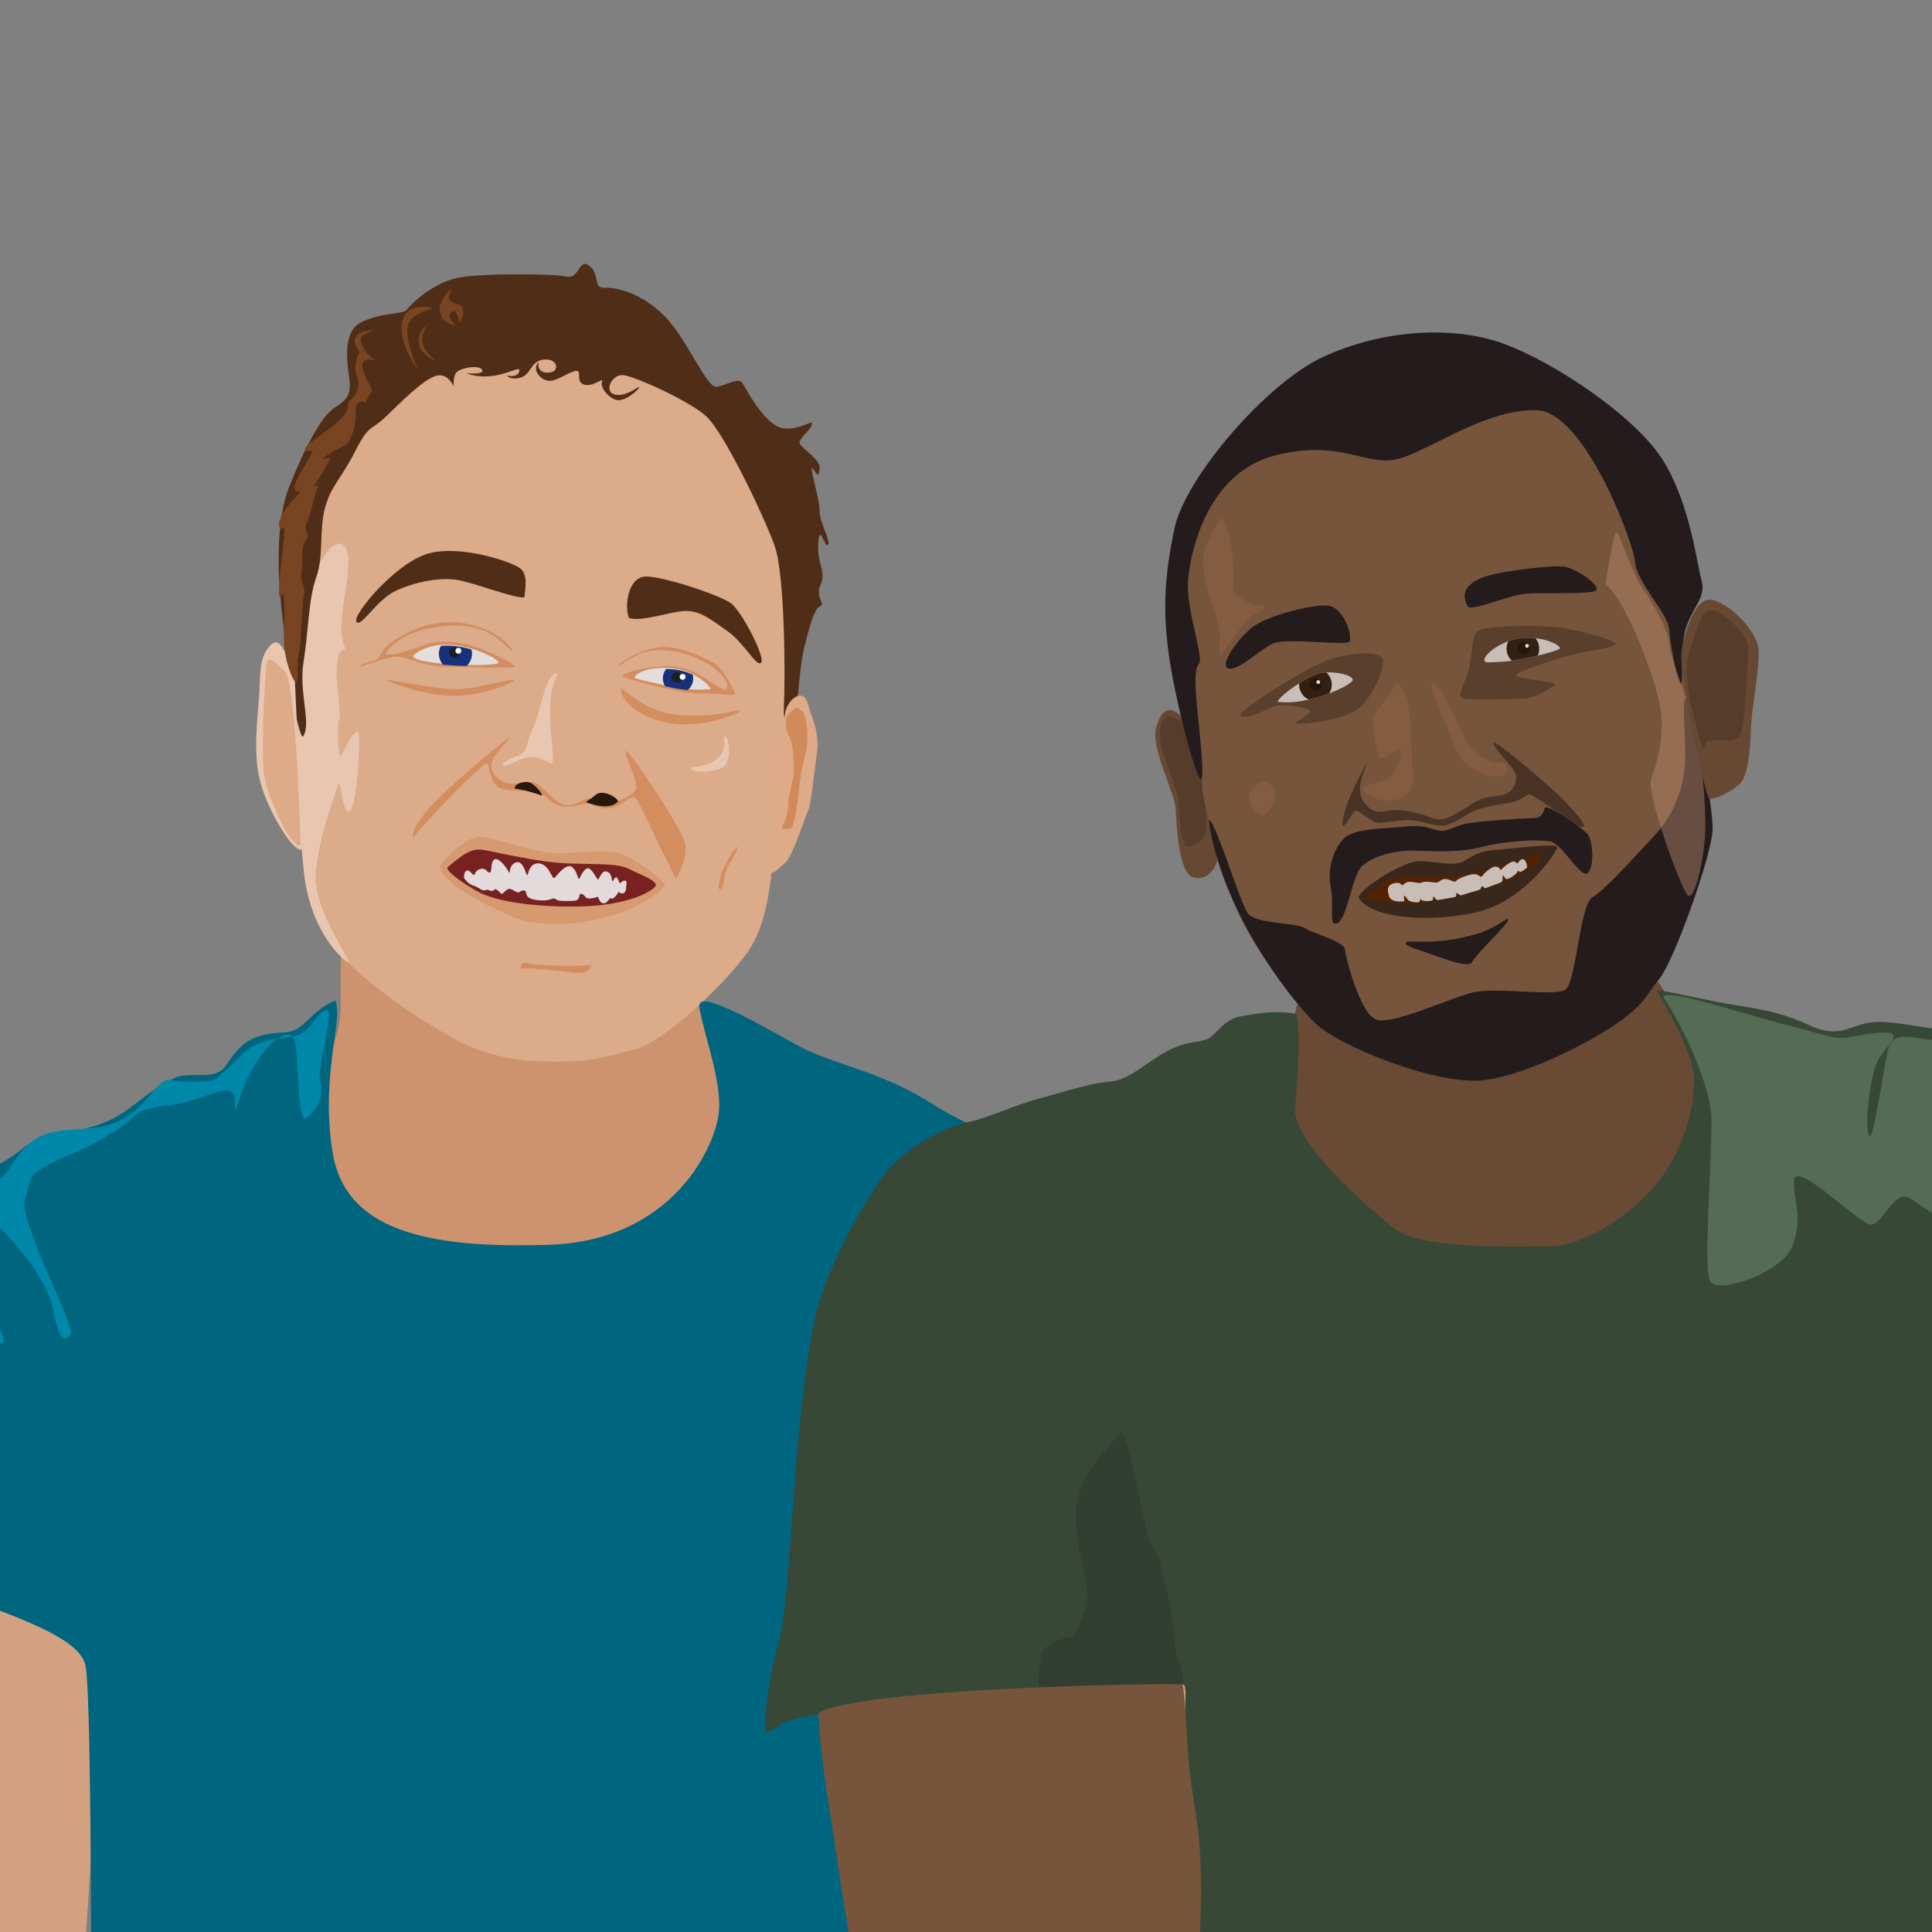 <?xml version="1.0" encoding="UTF-8" standalone="no"?>
<!-- Created with Inkscape (http://www.inkscape.org/) -->

<svg
   xmlns:dc="http://purl.org/dc/elements/1.1/"
   xmlns:cc="http://creativecommons.org/ns#"
   xmlns:rdf="http://www.w3.org/1999/02/22-rdf-syntax-ns#"
   xmlns:svg="http://www.w3.org/2000/svg"
   xmlns="http://www.w3.org/2000/svg"
   xmlns:sodipodi="http://sodipodi.sourceforge.net/DTD/sodipodi-0.dtd"
   xmlns:inkscape="http://www.inkscape.org/namespaces/inkscape"
   width="1000"
   height="1000"
   viewBox="0 0 264.583 264.583"
   version="1.1"
   id="svg8"
   inkscape:version="0.92.2 5c3e80d, 2017-08-06"
   sodipodi:docname="percuss.io.svg"
   inkscape:export-filename="/Users/agarone/Documents/GitHub/art/percuss.io/percuss.io.png"
   inkscape:export-xdpi="96"
   inkscape:export-ydpi="96">
  <rect x="0" y="0" width="264.583" height="264.583" fill="#808080" stroke="none"/>
  <defs
     id="defs2" />
  <sodipodi:namedview
     id="base"
     pagecolor="#ffffff"
     bordercolor="#666666"
     borderopacity="1.0"
     inkscape:pageopacity="0.0"
     inkscape:pageshadow="2"
     inkscape:zoom="1.4"
     inkscape:cx="646.23289"
     inkscape:cy="506.36831"
     inkscape:document-units="px"
     inkscape:current-layer="layer2"
     showgrid="false"
     units="px"
     showguides="true"
     inkscape:guide-bbox="true"
     inkscape:window-width="3200"
     inkscape:window-height="1675"
     inkscape:window-x="0"
     inkscape:window-y="1"
     inkscape:window-maximized="1"
     inkscape:snap-global="false">
    <sodipodi:guide
       position="264.583,264.583"
       orientation="1,0"
       id="guide10"
       inkscape:locked="false"
       inkscape:label=""
       inkscape:color="rgb(0,0,255)" />
    <sodipodi:guide
       position="0,0"
       orientation="1,0"
       id="guide12"
       inkscape:locked="false"
       inkscape:label=""
       inkscape:color="rgb(0,0,255)" />
    <sodipodi:guide
       position="264.583,264.583"
       orientation="0,1"
       id="guide14"
       inkscape:locked="false"
       inkscape:label=""
       inkscape:color="rgb(0,0,255)" />
    <sodipodi:guide
       position="0,0"
       orientation="0,1"
       id="guide16"
       inkscape:locked="false"
       inkscape:label=""
       inkscape:color="rgb(0,0,255)" />
  </sodipodi:namedview>
  <g
     inkscape:label="BG"
     inkscape:groupmode="layer"
     id="layer1"
     transform="translate(0,-32.417)"
     style="display:none">
    <rect
       id="rect4493"
       width="264.583"
       height="264.583"
       x="0"
       y="32.417"
       style="fill:#ffffff;fill-opacity:1;stroke-width:0.265" />
  </g>
  <g
     inkscape:groupmode="layer"
     id="layer2"
     inkscape:label="Eric"
     style="display:inline">
    <path
       style="fill:#cd936e;fill-opacity:1;stroke:none;stroke-width:0.265px;stroke-linecap:butt;stroke-linejoin:miter;stroke-opacity:1"
       d="m 46.705,130.614 c -0.2,4.878 0.267,7.751 -0.535,10.824 -0.802,3.074 -2.606,5.078 -2.339,9.154 0.267,4.076 -0.935,24.054 22.117,25.658 23.052,1.604 33.609,-17.64 33.409,-24.388 -0.2,-6.749 -3.942,-14.299 -4.076,-14.833 -0.134,-0.535 -4.477,7.35 -18.909,6.481 -14.433,-0.869 -28.331,-15.301 -29.667,-12.896 z"
       id="path1050"
       inkscape:connector-curvature="0" />
    <path
       style="fill:#dbab8a;fill-opacity:1;stroke:none;stroke-width:0.265px;stroke-linecap:butt;stroke-linejoin:miter;stroke-opacity:1"
       d="m 73.499,48.63 c 12.294,1.203 21.248,3.608 26.861,12.562 5.613,8.954 7.617,17.105 7.884,25.658 0.267,8.553 -1.604,18.843 -2.005,23.787 -0.401,4.944 -0.134,14.566 -3.875,19.778 -3.742,5.212 -11.76,12.294 -15.234,13.23 -3.475,0.935 -6.281,1.737 -10.156,1.737 -3.875,0 -9.354,0.134 -15.903,-3.742 -6.548,-3.875 -15.101,-9.755 -17.64,-15.635 -2.539,-5.88 -2.405,-21.114 -2.005,-26.593 0.401,-5.479 -1.203,-24.188 3.875,-33.008 5.078,-8.82 8.553,-19.511 28.197,-17.773 z"
       id="path1014"
       inkscape:connector-curvature="0" />
    <path
       style="fill:#e9c6af;stroke:none;stroke-width:0.265px;stroke-linecap:butt;stroke-linejoin:miter;stroke-opacity:1"
       d="m 44.701,75.691 c 1.136,-1.537 2.539,-1.871 2.94,0.2 0.401,2.071 -0.735,6.348 -0.869,9.555 -0.134,3.207 0.935,3.408 0.334,3.541 -0.601,0.134 -1.002,0.802 -1.002,3.207 0,2.405 0.668,5.479 0.334,6.348 -0.334,0.869 -0.067,5.479 0.2,5.078 0.267,-0.401 2.405,-5.078 2.539,-2.873 0.134,2.205 -0.468,11.159 -1.537,10.357 -1.069,-0.802 -0.802,-5.345 -1.537,-3.074 -0.735,2.272 -2.673,7.484 -2.873,12.027 -0.2,4.544 5.011,11.76 4.544,11.76 -0.468,0 -5.212,-3.875 -6.147,-12.294 -0.935,-8.419 -2.539,-36.683 3.074,-43.832 z"
       id="path1052"
       inkscape:connector-curvature="0" />
    <path
       style="fill:#d7996f;fill-opacity:1;stroke:none;stroke-width:0.265px;stroke-linecap:butt;stroke-linejoin:miter;stroke-opacity:1"
       d="m 60.24,118.826 c 0.142,-0.85 3.638,-4.347 5.528,-4.252 1.89,0.095 7.512,2.315 10.725,2.268 3.213,-0.047 6.756,-0.52 8.504,0.047 1.748,0.567 6.142,3.78 6.048,4.347 -0.094,0.567 -3.591,3.166 -7.323,4.158 -3.733,0.992 -6.993,1.559 -11.906,0.756 -2.646,-0.898 -10.583,-4.394 -11.576,-7.323 z"
       id="path1020"
       inkscape:connector-curvature="0"
       sodipodi:nodetypes="cccccscc" />
    <path
       style="fill:#782121;stroke:none;stroke-width:0.265px;stroke-linecap:butt;stroke-linejoin:miter;stroke-opacity:1"
       d="m 61.272,118.788 c 1.938,-1.604 3.14,-2.673 4.878,-2.405 1.737,0.267 7.417,1.737 11.893,1.871 4.477,0.134 6.682,0 8.219,0.802 1.537,0.802 4.009,1.604 3.475,2.339 -0.535,0.735 -3.809,2.606 -10.29,2.74 -6.481,0.134 -11.626,-0.735 -13.965,-2.005 -2.339,-1.27 -4.477,-2.94 -4.209,-3.341 z"
       id="path1016"
       inkscape:connector-curvature="0" />
    <path
       style="fill:#e3dbdb;stroke:none;stroke-width:0.265px;stroke-linecap:butt;stroke-linejoin:miter;stroke-opacity:1"
       d="m 63.547,120.244 c -0.047,-0.803 0.331,-1.37 0.898,-0.803 0.567,0.567 0.425,0.472 0.709,0 0.283,-0.472 1.087,-0.661 1.465,-0.236 0.378,0.425 0.614,0.472 0.661,-0.236 0.047,-0.709 0.189,-1.89 1.276,-0.992 1.087,0.898 1.181,2.079 1.276,1.228 0.094,-0.85 0.945,-1.465 1.512,-0.945 0.567,0.52 0.756,1.843 0.898,1.559 0.142,-0.283 0.331,-1.795 1.701,-1.559 1.37,0.236 1.654,2.362 2.032,1.937 0.378,-0.425 1.606,-2.032 2.362,-1.465 0.756,0.567 0.803,1.89 0.992,1.606 0.189,-0.283 0.803,-1.843 1.465,-1.323 0.661,0.52 0.992,1.654 1.181,1.37 0.189,-0.283 0.52,-1.323 1.228,-0.992 0.709,0.331 0.52,1.417 0.709,1.276 0.189,-0.142 0.378,-0.85 0.661,-0.378 0.283,0.472 0.142,0.85 0.52,0.52 0.378,-0.331 0.803,-0.283 0.709,0.189 -0.094,0.472 0.047,1.134 -0.425,1.323 -0.472,0.189 -0.614,-0.378 -0.756,-0.047 -0.142,0.331 -0.756,0.992 -0.945,0.756 -0.189,-0.236 -0.52,0.85 -1.134,0.661 -0.614,-0.189 -0.472,-0.992 -0.803,-0.85 -0.331,0.142 -1.276,0.378 -1.559,0 -0.283,-0.378 -0.709,-0.614 -0.803,-0.283 -0.094,0.331 -0.094,0.756 -0.756,0.803 -0.661,0.047 -1.795,0.047 -2.173,-0.047 -0.378,-0.095 -0.378,-0.378 -0.803,-0.236 -0.425,0.142 -0.945,0.331 -2.079,0.189 -1.134,-0.142 -1.465,-0.472 -1.512,-0.992 -0.047,-0.52 -0.661,-0.331 -0.945,-0.095 -0.283,0.236 -1.039,-0.614 -1.512,-0.425 -0.472,0.189 -0.803,0.85 -0.992,0.614 -0.189,-0.236 -0.756,-0.756 -0.85,-0.567 -0.094,0.189 -0.567,0.283 -0.803,0.095 -0.236,-0.189 -0.567,0.189 -0.992,-0.047 -0.425,-0.236 -0.567,-0.378 -1.228,-0.614 -0.661,-0.236 -0.945,-0.709 -1.181,-0.992 z"
       id="path1018"
       inkscape:connector-curvature="0" />
    <path
       style="fill:#502d16;stroke:none;stroke-width:0.265px;stroke-linecap:butt;stroke-linejoin:miter;stroke-opacity:1"
       d="m 71.815,81.785 c 0.142,-1.417 0.52,-3.166 -0.661,-4.016 -1.181,-0.85 -7.985,-3.166 -12.426,-1.984 -4.441,1.181 -10.489,8.41 -9.922,9.355 0.567,0.945 2.74,-2.977 5.339,-4.205 2.599,-1.228 5.859,-1.843 8.174,-1.559 2.315,0.283 8.457,2.74 9.497,2.41 z"
       id="path1022"
       inkscape:connector-curvature="0" />
    <path
       style="fill:#d38d5f;stroke:none;stroke-width:0.265px;stroke-linecap:butt;stroke-linejoin:miter;stroke-opacity:1"
       d="m 84.667,91.328 c 1.512,-1.228 4.158,-3.071 8.552,-1.937 4.394,1.134 6.378,3.638 6.378,4.347 0,0.709 -0.094,1.039 -1.606,0.095 -1.512,-0.945 -3.496,-2.551 -6.237,-2.599 -2.74,-0.047 -6.804,0.945 -6.52,1.323 0.283,0.378 7.607,2.457 10.82,2.41 3.213,-0.047 4.819,0.52 4.583,-0.047 -0.236,-0.567 -1.512,-3.26 -2.646,-3.969 -1.134,-0.709 -5.197,-2.788 -8.032,-2.268 -2.835,0.52 -5.339,2.079 -5.292,2.646 z"
       id="path1032"
       inkscape:connector-curvature="0" />
    <path
       style="fill:#502d16;stroke:none;stroke-width:0.265px;stroke-linecap:butt;stroke-linejoin:miter;stroke-opacity:1"
       d="m 86.131,84.619 c -0.661,-1.701 -0.094,-5.717 2.41,-5.67 2.504,0.047 10.064,2.551 11.576,3.685 1.512,1.134 4.772,7.512 4.11,8.126 -0.661,0.614 -2.221,-2.646 -4.63,-4.347 -2.41,-1.701 -3.733,-2.788 -5.764,-2.74 -2.032,0.047 -6,1.559 -7.701,0.945 z"
       id="path1024"
       inkscape:connector-curvature="0" />
    <path
       style="fill:#d38d5f;stroke:none;stroke-width:0.265px;stroke-linecap:butt;stroke-linejoin:miter;stroke-opacity:1"
       d="m 56.696,114.527 c 1.937,-2.362 9.78,-10.536 10.064,-9.969 0.283,0.567 0.425,3.071 1.984,3.496 1.559,0.425 4.158,0.095 4.914,0.331 0.756,0.236 1.795,1.701 3.26,2.032 1.465,0.331 3.307,-0.567 3.78,-0.378 0.472,0.189 2.173,0.992 3.402,0.52 1.228,-0.472 2.315,-1.559 2.835,-1.37 0.52,0.189 3.449,7.04 4.158,8.221 0.709,1.181 1.417,3.307 1.654,2.693 0.236,-0.614 1.606,-2.929 0.992,-4.914 -0.614,-1.984 -8.126,-13.465 -8.079,-12.284 0.047,1.181 2.022,4.575 1.337,5.36 -0.685,0.785 -1.938,1.32 -2.272,1.437 -0.334,0.117 -3.508,-0.468 -4.176,-0.367 -0.668,0.1 -1.804,1.119 -3.207,0.902 -1.403,-0.217 -3.09,-2.84 -4.26,-3.074 -1.169,-0.234 -2.238,0.317 -3.374,0.134 -1.136,-0.184 -2.74,-1.336 -2.389,-2.79 0.351,-1.453 2.74,-3.424 2.389,-3.424 -0.351,0 -6.799,5.446 -9.739,8.319 -2.94,2.873 -3.922,5.343 -3.272,5.127 z"
       id="path1026"
       inkscape:connector-curvature="0" />
    <path
       style="fill:#28170b;stroke:none;stroke-width:0.265px;stroke-linecap:butt;stroke-linejoin:miter;stroke-opacity:1"
       d="m 70.526,107.997 c -0.301,-0.551 1.47,-1.27 2.305,-0.702 0.835,0.568 1.67,1.737 1.336,1.637 -0.334,-0.1 -1.771,-0.651 -3.642,-0.935 z"
       id="path1028"
       inkscape:connector-curvature="0" />
    <path
       style="fill:#28170b;stroke:none;stroke-width:0.265px;stroke-linecap:butt;stroke-linejoin:miter;stroke-opacity:1"
       d="m 84.658,109.734 c -0.134,-0.518 -2.138,-1.704 -3.09,-0.885 -0.952,0.819 -1.437,0.935 -1.253,1.019 0.184,0.084 3.14,1.286 4.343,-0.134 z"
       id="path1030"
       inkscape:connector-curvature="0" />
    <path
       style="fill:#d38d5f;stroke:none;stroke-width:0.265px;stroke-linecap:butt;stroke-linejoin:miter;stroke-opacity:1"
       d="m 85.045,94.305 c 0.283,-0.236 2.977,3.26 8.126,3.638 5.15,0.378 8.363,-0.992 8.221,-0.614 -0.142,0.378 -5.433,2.551 -9.969,1.654 -4.536,-0.898 -6.426,-3.355 -6.378,-4.677 z"
       id="path1034"
       inkscape:connector-curvature="0" />
    <path
       style="fill:#e3dedb;stroke:none;stroke-width:0.265px;stroke-linecap:butt;stroke-linejoin:miter;stroke-opacity:1"
       d="m 86.911,92.77 c 0.047,-0.449 1.748,-1.559 5.15,-1.252 3.402,0.307 5.528,2.858 5.221,2.858 -0.307,0 -2.41,0.331 -5.788,-0.425 -3.378,-0.756 -4.559,-0.992 -4.583,-1.181 z"
       id="path1036"
       inkscape:connector-curvature="0" />
    <path
       style="fill:#d38d5f;stroke:none;stroke-width:0.265px;stroke-linecap:butt;stroke-linejoin:miter;stroke-opacity:1"
       d="m 70.185,89.061 c 0,-0.213 -2.15,-3.236 -7.441,-3.803 -5.292,-0.567 -9.662,2.977 -10.111,3.567 -0.449,0.591 -0.685,1.441 -1.394,1.63 -0.709,0.189 -2.221,0.709 -2.102,0.85 0.118,0.142 4.016,-1.394 5.221,-1.394 1.205,0 3.567,1.347 6.615,1.394 3.047,0.047 9.473,0.283 9.52,-0.024 0.047,-0.307 -2.15,-1.37 -4.441,-2.362 -2.291,-0.992 -6.095,-1.394 -7.89,-0.614 -1.795,0.78 -5.41,1.701 -5.315,1.252 0.095,-0.449 1.465,-2.339 5.008,-3.284 3.544,-0.945 6.804,-0.732 8.93,0.331 2.126,1.063 3.331,2.977 3.402,2.457 z"
       id="path1040"
       inkscape:connector-curvature="0" />
    <path
       style="fill:#e3dedb;stroke:none;stroke-width:0.265px;stroke-linecap:butt;stroke-linejoin:miter;stroke-opacity:1"
       d="m 56.507,89.864 c 0.118,-0.213 1.89,-1.725 5.032,-1.583 3.142,0.142 6.78,1.937 6.733,2.48 -0.047,0.543 -11.009,0.449 -11.765,-0.898 z"
       id="path1038"
       inkscape:connector-curvature="0" />
    <path
       style="fill:#d38d5f;stroke:none;stroke-width:0.265px;stroke-linecap:butt;stroke-linejoin:miter;stroke-opacity:1"
       d="m 70.422,93.148 c -0.378,-0.307 -4.181,0.969 -7.229,1.205 -3.047,0.236 -10.536,-1.512 -10.205,-1.205 0.331,0.307 5.599,2.339 9.757,2.126 4.158,-0.213 7.654,-1.89 7.678,-2.126 z"
       id="path1042"
       inkscape:connector-curvature="0" />
    <path
       style="fill:#d38d5f;stroke:none;stroke-width:0.265px;stroke-linecap:butt;stroke-linejoin:miter;stroke-opacity:1"
       d="m 100.961,115.915 c -2.138,2.339 -2.94,6.014 -2.339,5.88 0.601,-0.134 0.334,-1.27 0.869,-2.673 0.535,-1.403 1.47,-2.071 1.47,-3.207 z"
       id="path1044"
       inkscape:connector-curvature="0" />
    <path
       style="fill:#18317b;fill-opacity:1;stroke:none;stroke-width:2.826;stroke-linecap:round;stroke-miterlimit:4;stroke-dasharray:none;stroke-opacity:1"
       d="m 344.279,345.711 a 7.838,7.838 0 0 0 -1.721,4.887 7.838,7.838 0 0 0 1.119,4.018 c 0.769,0.171 1.286,0.287 2.125,0.475 3.616,0.809 6.796,1.265 9.594,1.537 a 7.838,7.838 0 0 0 2.838,-6.029 7.838,7.838 0 0 0 -0.24,-1.896 c -2.853,-1.365 -6.23,-2.464 -10.047,-2.809 -1.293,-0.117 -2.505,-0.165 -3.668,-0.182 z"
       transform="scale(0.265)"
       id="circle1082"
       inkscape:connector-curvature="0" />
    <path
       style="fill:#502d16;stroke:none;stroke-width:0.265px;stroke-linecap:butt;stroke-linejoin:miter;stroke-opacity:1"
       d="m 41.494,100.881 c -0.935,-0.134 -2.405,-12.695 -2.94,-17.506 -0.535,-4.811 -0.802,-12.094 1.069,-16.771 1.871,-4.677 4.276,-9.622 6.281,-10.824 2.005,-1.203 2.005,-2.138 2.005,-3.207 0,-1.069 -1.47,-6.815 1.403,-8.352 2.873,-1.537 5.947,-1.069 6.481,-1.871 0.535,-0.802 3.675,-3.742 7.083,-4.343 3.408,-0.601 12.896,-0.535 14.7,-0.134 1.804,0.401 1.67,-2.606 3.14,-1.47 1.47,1.136 0.468,3.074 2.005,3.007 1.537,-0.067 4.878,0.535 8.152,3.742 3.274,3.207 5.88,10.156 7.35,9.822 1.47,-0.334 2.94,-1.336 3.474,-0.468 0.535,0.869 3.14,5.88 5.613,6.147 2.472,0.267 4.009,-1.336 3.875,-0.535 -0.134,0.802 -1.871,1.938 -1.67,2.606 0.2,0.668 2.94,2.205 2.74,3.475 -0.2,1.27 -0.267,0.869 -0.935,0 -0.668,-0.869 1.002,4.343 0.935,5.813 -0.067,1.47 1.604,4.143 1.136,4.61 -0.468,0.468 -1.136,-3.074 -1.336,-0.267 -0.2,2.806 1.136,3.942 0.334,5.679 -0.802,1.737 0.668,2.673 0,2.94 -0.668,0.267 -1.203,1.403 -2.205,5.546 -1.002,4.143 -0.601,8.018 -1.67,9.087 -1.069,1.069 -1.27,1.203 -1.136,-1.537 0.134,-2.74 0.168,-17.278 -1.302,-21.354 -1.47,-4.076 -6.983,-15.663 -9.456,-17.801 -2.472,-2.138 -9.755,-5.412 -11.292,-5.546 -1.537,-0.134 -2.74,2.339 -1.069,2.673 1.67,0.334 3.408,-1.403 3.274,-1.002 -0.134,0.401 -2.138,2.205 -3.341,1.67 -1.203,-0.535 -2.005,-1.804 -1.737,-2.472 0.267,-0.668 -1.27,0.869 -2.539,0.401 -1.27,-0.468 0.134,-2.339 -1.47,-1.737 -1.604,0.601 -3.007,1.938 -4.343,0.802 -1.336,-1.136 -0.334,-2.138 -0.334,-2.138 0,0 -0.401,1.47 1.27,1.47 1.67,0 1.47,-1.938 -0.468,-1.804 -1.938,0.134 -1.804,2.071 -3.274,2.472 -1.47,0.401 -1.871,-0.267 -1.871,-0.267 0,0 1.403,0.334 1.67,-0.535 0.267,-0.869 -1.002,0.134 -3.341,0.535 -2.339,0.401 -3.875,-0.334 -3.875,-0.334 0,0 2.539,0.267 2.138,-0.468 -0.401,-0.735 -3.341,-0.267 -3.675,0.601 -0.334,0.869 -0.2,1.737 -0.2,1.737 0,0 -0.802,-2.071 -2.539,-1.47 -1.737,0.601 -4.477,3.341 -6.682,5.479 -2.205,2.138 -2.339,1.002 -4.276,4.811 -1.938,3.809 -3.237,4.631 -4.106,7.638 -0.869,3.007 -0.171,6.728 -1.24,9.668 -1.069,2.94 -1.069,7.55 -1.737,11.626 -0.668,4.076 1.136,8.419 -0.067,10.156 z"
       id="path1046"
       inkscape:connector-curvature="0"
       sodipodi:nodetypes="csscsscssccsscscsscccsccsccsscscsscsccscsccccsscsssssscc" />
    <path
       style="fill:#d38d5f;stroke:none;stroke-width:0.265px;stroke-linecap:butt;stroke-linejoin:miter;stroke-opacity:1"
       d="m 71.294,132.753 c 0.601,-0.535 8.486,0.735 8.753,0.468 0.267,-0.267 1.804,-1.136 0.067,-1.002 -1.737,0.134 -6.815,0 -7.617,-0.267 -0.802,-0.267 -1.27,0 -1.203,0.802 z"
       id="path1048"
       inkscape:connector-curvature="0" />
    <path
       style="fill:#18317b;fill-opacity:1;stroke:none;stroke-width:3.083;stroke-linecap:round;stroke-miterlimit:4;stroke-dasharray:none;stroke-opacity:1"
       d="m 230.424,333.631 c -0.9,0.016 -1.754,0.078 -2.586,0.16 a 8.552,8.552 0 0 0 -1.023,4.055 8.552,8.552 0 0 0 2.152,5.658 c 3.931,0.354 8.161,0.564 12.156,0.652 a 8.552,8.552 0 0 0 2.795,-6.311 8.552,8.552 0 0 0 -0.301,-2.234 c -3.548,-1.028 -7.375,-1.786 -11.027,-1.951 -0.742,-0.034 -1.465,-0.042 -2.166,-0.029 z"
       transform="scale(0.265)"
       id="circle1084"
       inkscape:connector-curvature="0" />
    <path
       style="fill:#e9c6af;stroke:none;stroke-width:0.265px;stroke-linecap:butt;stroke-linejoin:miter;stroke-opacity:1"
       d="m 76.372,92.261 c -1.136,2.339 -1.069,4.544 -1.002,6.749 0.067,2.205 0.735,5.813 0.067,5.546 -0.668,-0.267 -1.804,-1.136 -3.274,-0.802 -1.47,0.334 -3.341,1.67 -3.274,0.935 0.067,-0.735 2.74,-1.136 3.074,-2.071 0.334,-0.935 0.535,-1.938 1.27,-3.475 0.735,-1.537 1.604,-7.484 3.14,-6.882 z"
       id="path1054"
       inkscape:connector-curvature="0" />
    <path
       style="fill:#e9c6af;stroke:none;stroke-width:0.265px;stroke-linecap:butt;stroke-linejoin:miter;stroke-opacity:1"
       d="m 94.613,105.09 c 1.537,-0.134 3.541,-0.601 4.276,-2.005 0.735,-1.403 -0.067,-2.539 0.468,-2.205 0.535,0.334 0.935,3.608 -0.468,4.276 -1.403,0.668 -4.41,0.735 -4.276,-0.067 z"
       id="path1056"
       inkscape:connector-curvature="0" />
    <path
       style="fill:#e9c6af;fill-opacity:1;stroke:none;stroke-width:0.265px;stroke-linecap:butt;stroke-linejoin:miter;stroke-opacity:1"
       d="m 40.358,92.595 c -1.069,-2.539 -1.871,-5.679 -3.274,-4.276 -1.403,1.403 -1.47,3.408 -1.537,5.947 -0.067,2.539 -0.869,7.283 -0.2,11.426 0.668,4.143 3.608,8.753 4.61,9.822 1.002,1.069 1.537,1.136 1.47,0.134 -0.067,-1.002 -1.069,-23.052 -1.069,-23.052 z"
       id="path1058"
       inkscape:connector-curvature="0" />
    <path
       style="fill:#deaa87;fill-opacity:1;stroke:none;stroke-width:0.265px;stroke-linecap:butt;stroke-linejoin:miter;stroke-opacity:1"
       d="m 39.222,92.194 c -1.069,-1.002 -2.539,-2.873 -2.74,-1.136 -0.2,1.737 -0.802,12.294 -0.267,15.301 0.535,3.007 2.806,7.417 3.274,8.018 0.468,0.601 1.737,2.205 1.67,1.002 -0.067,-1.203 -0.535,-19.711 -1.938,-23.186 z"
       id="path1060"
       inkscape:connector-curvature="0" />
    <path
       style="fill:#deaa87;fill-opacity:1;stroke:none;stroke-width:0.265px;stroke-linecap:butt;stroke-linejoin:miter;stroke-opacity:1"
       d="m 107.643,97.139 c 0.735,-1.938 2.539,-2.673 3.007,-0.735 0.468,1.938 1.67,3.742 1.203,6.949 -0.468,3.207 -0.735,6.682 -1.203,7.684 -0.468,1.002 -2.071,6.214 -3.074,7.083 -1.002,0.869 -2.071,2.005 -2.138,1.002 -0.067,-1.002 1.737,-20.78 2.205,-21.983 z"
       id="path1062"
       inkscape:connector-curvature="0" />
    <path
       style="fill:#d28a5a;fill-opacity:1;stroke:none;stroke-width:0.265px;stroke-linecap:butt;stroke-linejoin:miter;stroke-opacity:1"
       d="m 107.843,98.008 c 1.27,-1.47 1.27,-1.136 1.938,-0.668 0.668,0.468 0.935,3.14 0.735,4.744 -0.2,1.604 -0.802,3.074 -1.002,5.279 -0.2,2.205 -0.735,6.08 -1.27,6.147 -0.535,0.067 -1.403,0.2 -1.069,-0.401 0.334,-0.601 0.735,-1.47 0.802,-3.207 0.067,-1.737 0.869,-3.14 0.735,-5.011 -0.134,-1.871 0,-2.539 -0.535,-3.742 -0.535,-1.203 -0.802,-2.405 -0.334,-3.14 z"
       id="path1064"
       inkscape:connector-curvature="0" />
    <path
       style="fill:#784421;stroke:none;stroke-width:0.265px;stroke-linecap:butt;stroke-linejoin:miter;stroke-opacity:1"
       d="m 59.133,42.148 c -1.67,-0.401 -4.076,-0.134 -4.143,2.673 -0.067,2.806 2.272,5.88 2.272,5.88 0,0 -1.871,-4.143 -1.403,-6.08 0.468,-1.938 3.341,-2.071 3.274,-2.472 z"
       id="path1066"
       inkscape:connector-curvature="0" />
    <path
       style="fill:#784421;stroke:none;stroke-width:0.265px;stroke-linecap:butt;stroke-linejoin:miter;stroke-opacity:1"
       d="m 58.666,44.353 c -1.069,0.735 -1.67,1.871 -1.203,3.14 0.468,1.27 2.339,1.938 2.339,1.938 0,0 -3.541,-2.138 -1.136,-5.078 z"
       id="path1068"
       inkscape:connector-curvature="0" />
    <path
       style="fill:#784421;stroke:none;stroke-width:0.265px;stroke-linecap:butt;stroke-linejoin:miter;stroke-opacity:1"
       d="m 51.182,45.222 c -1.604,0.802 -2.205,0.735 -1.47,2.272 0.735,1.537 2.138,2.071 2.138,2.071 0,0 -2.071,-1.002 -2.205,0.401 -0.134,1.403 1.604,3.274 1.27,3.675 -0.334,0.401 -0.869,1.47 -0.869,1.47 0,0 -1.403,-0.735 -1.336,1.336 0.067,2.071 -0.735,4.209 -1.47,4.544 -0.735,0.334 -2.539,1.336 -2.94,1.737 -0.401,0.401 1.203,-0.401 0.869,0.2 -0.334,0.601 -1.47,2.74 -2.005,3.341 -0.535,0.601 0.735,-0.067 0.334,0.535 -0.401,0.601 -0.802,3.408 -1.47,4.744 -0.668,1.336 0.601,1.47 -0.134,2.405 -0.735,0.935 -0.334,2.673 -0.601,4.41 -0.267,1.737 0.601,1.537 0.334,3.007 -0.267,1.47 -0.401,7.617 -0.735,8.419 -0.334,0.802 0.067,3.541 -0.334,3.608 -0.401,0.067 -1.604,-2.873 -1.67,-5.613 -0.067,-2.74 0.267,-6.615 -0.2,-6.414 -0.468,0.2 -0.601,0.802 -0.401,-1.938 0.2,-2.74 0.935,-7.617 0.535,-7.216 -0.401,0.401 -1.002,0.067 -0.267,-1.604 0.735,-1.67 3.207,-3.541 2.405,-3.341 -0.802,0.2 -0.802,-0.535 -0.2,-1.804 0.601,-1.27 2.606,-3.942 1.737,-3.742 -0.869,0.2 -1.002,-0.134 -0.334,-0.802 0.668,-0.668 3.207,-2.205 4.61,-3.675 1.403,-1.47 0.468,-1.938 1.336,-2.606 0.869,-0.668 1.27,-2.272 0.735,-3.207 -0.535,-0.935 0.2,-3.207 0.401,-3.14 0.2,0.067 -2.606,-2.873 1.938,-3.074 z"
       id="path1070"
       inkscape:connector-curvature="0" />
    <path
       style="fill:#784421;stroke:none;stroke-width:0.265px;stroke-linecap:butt;stroke-linejoin:miter;stroke-opacity:1"
       d="m 62.007,39.342 c -2.071,2.005 -1.938,2.806 -1.604,3.875 0.334,1.069 2.138,1.47 2.138,1.47 0,0 -1.537,-1.27 -0.735,-1.938 0.802,-0.668 1.069,1.336 1.069,1.336 0,0 0.735,-0.468 0.535,-1.737 -0.2,-1.27 -3.074,-0.2 -1.403,-3.007 z"
       id="path1072"
       inkscape:connector-curvature="0" />
    <circle
       style="fill:#1e1e23;fill-opacity:0.967;stroke:none;stroke-width:0.265;stroke-linecap:round;stroke-miterlimit:4;stroke-dasharray:none;stroke-opacity:1"
       id="path1074"
       cx="92.709"
       cy="92.762"
       r="0.735" />
    <circle
       r="0.735"
       cy="89.355"
       cx="62.207"
       id="circle1076"
       style="fill:#1e1e23;fill-opacity:0.972;stroke:none;stroke-width:0.265;stroke-linecap:round;stroke-miterlimit:4;stroke-dasharray:none;stroke-opacity:1" />
    <circle
       r="0.401"
       cy="92.696"
       cx="93.478"
       id="circle1078"
       style="fill:#ffffff;fill-opacity:0.991;stroke:none;stroke-width:0.145;stroke-linecap:round;stroke-miterlimit:4;stroke-dasharray:none;stroke-opacity:1" />
    <circle
       style="fill:#ffffff;fill-opacity:0.991;stroke:none;stroke-width:0.145;stroke-linecap:round;stroke-miterlimit:4;stroke-dasharray:none;stroke-opacity:1"
       id="circle1080"
       cx="62.775"
       cy="89.121"
       r="0.401" />
    <path
       style="fill:#d3a180;stroke:none;stroke-width:0.265px;stroke-linecap:butt;stroke-linejoin:miter;stroke-opacity:1;fill-opacity:1"
       d="m -38.932,234.723 c 1.323,5.103 0.189,10.583 0.189,14.363 0,3.78 -0.756,15.308 1.134,15.875 1.89,0.567 49.326,0.756 49.326,0.756 0,0 1.134,-16.064 1.134,-21.167 0,-5.103 0,-10.394 -0.567,-14.174 -0.567,-3.78 0.945,-5.292 -0.945,-6.426 -1.89,-1.134 -20.222,-9.071 -26.647,-8.504 -6.426,0.567 -18.71,2.457 -20.411,8.126 -1.701,5.67 -3.213,11.15 -3.213,11.15 z"
       id="path1185"
       inkscape:connector-curvature="0" />
    <path
       style="fill:#006680;stroke:none;stroke-width:0.265px;stroke-linecap:butt;stroke-linejoin:miter;stroke-opacity:1"
       d="m 45.924,137.016 c -3.591,1.512 -4.158,4.158 -6.804,4.347 -2.646,0.189 -4.725,0.378 -6.615,2.457 -1.89,2.079 -1.512,3.402 -4.914,3.402 -3.402,0 -3.213,0 -6.237,1.89 -3.024,1.89 -4.347,3.969 -9.071,5.292 -4.725,1.323 -6.993,1.134 -8.882,2.646 -1.89,1.512 -2.835,2.079 -5.481,3.402 -2.646,1.323 -5.292,-0.756 -9.449,5.481 -4.158,6.237 -2.079,3.591 -7.938,7.56 -5.859,3.969 -7.182,5.67 -10.205,11.339 -3.024,5.67 -8.315,15.308 -9.071,19.088 -0.756,3.78 -1.512,19.655 -1.134,22.679 0.378,3.024 1.512,10.583 2.079,10.016 0.567,-0.567 1.134,-13.607 9.071,-16.82 7.938,-3.213 18.143,-3.213 25.135,-0.567 6.993,2.646 14.552,5.292 15.308,8.882 0.756,3.591 0.756,39.688 0.756,39.688 H 127.567 c 0,0 1.701,-22.112 1.701,-23.813 0,-1.701 1.134,-2.835 1.134,-2.835 0,0 12.851,-3.024 19.277,-5.67 6.426,-2.646 11.717,-6.237 14.174,-7.371 2.457,-1.134 1.512,-0.756 1.134,-3.402 -0.378,-2.646 -5.67,-12.851 -6.237,-22.679 -0.567,-9.827 -1.89,-16.442 -5.103,-24.001 -3.213,-7.56 -5.859,-12.095 -10.961,-17.576 -5.103,-5.481 -8.126,-4.914 -15.308,-9.449 -7.182,-4.536 -13.229,-5.103 -18.332,-7.938 -5.103,-2.835 -13.04,-7.371 -13.229,-5.481 -0.189,1.89 3.024,9.827 2.646,14.552 -0.378,4.725 -6.237,17.765 -23.246,18.332 -17.009,0.567 -27.97,-2.079 -29.671,-12.662 -1.701,-10.583 1.512,-18.143 0.378,-20.789 z"
       id="path1181"
       inkscape:connector-curvature="0" />
    <path
       style="fill:#0088aa;stroke:none;stroke-width:0.265px;stroke-linecap:butt;stroke-linejoin:miter;stroke-opacity:1"
       d="m -27.97,217.714 c -0.756,-2.457 -3.213,-11.906 -2.268,-15.686 0.945,-3.78 10.205,0.567 11.717,0 1.512,-0.567 -11.906,-3.591 -11.339,-6.426 0.567,-2.835 0.189,-4.725 2.835,-6.804 2.646,-2.079 4.536,-3.024 6.237,-6.048 1.701,-3.024 0.378,-5.103 3.969,-6.615 3.591,-1.512 5.859,-2.079 8.882,-0.567 3.024,1.512 7.371,9.071 8.315,8.315 0.945,-0.756 -3.591,-7.182 -5.859,-9.26 -2.268,-2.079 -5.103,-1.701 -3.402,-4.158 1.701,-2.457 4.914,-4.347 6.426,-4.158 1.512,0.189 8.693,7.938 9.638,12.662 0.945,4.725 1.701,4.914 2.457,3.78 0.756,-1.134 -7.182,-15.686 -6.237,-18.521 0.945,-2.835 0.189,-3.213 3.591,-4.914 3.402,-1.701 3.969,-1.512 8.315,-4.158 4.347,-2.646 2.646,-3.213 7.749,-3.78 5.103,-0.567 8.882,-3.78 9.071,-0.756 0.189,3.024 -0.189,1.134 1.89,-3.213 2.079,-4.347 5.481,-6.993 6.237,-5.103 0.756,1.89 0.378,11.717 1.701,10.772 1.323,-0.945 2.457,-2.835 1.89,-4.914 -0.567,-2.079 2.268,-10.394 0.756,-9.827 -1.512,0.567 -1.89,3.024 -4.347,3.591 -2.457,0.567 -1.512,0 -4.158,0.756 -2.646,0.756 -3.591,2.646 -5.292,3.969 -1.701,1.323 -0.378,1.323 -4.158,1.512 -3.78,0.189 -3.402,-1.323 -5.481,1.134 -2.079,2.457 -3.969,4.536 -7.938,5.103 -3.969,0.567 -6.426,0 -9.071,2.079 -2.646,2.079 -2.835,5.292 -6.237,5.859 -3.402,0.567 -3.78,-2.457 -6.804,1.512 -3.024,3.969 -3.213,6.615 -7.56,9.449 -4.347,2.835 -10.016,6.804 -12.284,10.772 -2.268,3.969 -4.725,9.071 -6.993,13.229 -2.268,4.158 -2.835,9.638 -2.835,16.631 0,6.993 -1.323,17.954 -0.567,16.253 0.756,-1.701 4.158,-12.095 11.15,-12.473 z"
       id="path1183"
       inkscape:connector-curvature="0" />
    <path
       style="fill:#d3a180;stroke:none;stroke-width:0.265px;stroke-linecap:butt;stroke-linejoin:miter;stroke-opacity:1;fill-opacity:1"
       d="M 129.079,239.259 C 128.89,243.795 127,268.363 127,268.363 l 42.522,-0.567 c 0,0 -2.646,-33.073 -3.402,-36.664 -0.756,-3.591 -2.646,-5.481 -2.646,-5.481 z"
       id="path1187"
       inkscape:connector-curvature="0" />
  </g>
  <g
     inkscape:groupmode="layer"
     id="layer3"
     inkscape:label="George"
     style="display:inline">
    <path
       style="fill:#684a35;fill-opacity:1;stroke:none;stroke-width:0.288px;stroke-linecap:butt;stroke-linejoin:miter;stroke-opacity:1"
       d="m 178.171,135.865 c -1.644,4.829 -2.466,12.125 -2.363,15.207 0.103,3.083 20.653,30.106 31.647,30.414 10.994,0.308 21.989,-12.022 26.715,-21.064 4.727,-9.042 -8.22,-28.256 -8.631,-27.948 -0.411,0.308 -47.368,3.391 -47.368,3.391 z"
       id="path1159"
       inkscape:connector-curvature="0" />
    <path
       style="fill:#664833;fill-opacity:1;stroke:none;stroke-width:0.288px;stroke-linecap:butt;stroke-linejoin:miter;stroke-opacity:1"
       d="m 161.628,97.95 c -1.336,-1.13 -2.466,-1.13 -3.288,1.644 -0.822,2.774 2.569,8.939 2.672,11.2 0.103,2.261 0.411,8.734 2.363,9.35 1.952,0.617 3.083,-1.336 3.288,-2.158 0.205,-0.822 -1.952,-16.235 -5.035,-20.036 z"
       id="path1165"
       inkscape:connector-curvature="0" />
    <path
       style="fill:#553c2b;fill-opacity:1;stroke:none;stroke-width:0.288px;stroke-linecap:butt;stroke-linejoin:miter;stroke-opacity:1"
       d="m 161.628,98.875 c -1.028,-0.925 -2.363,-1.336 -2.774,1.028 -0.411,2.363 2.466,8.015 2.569,9.864 0.103,1.85 0.205,6.473 1.438,6.165 1.233,-0.308 2.261,-1.233 2.363,-2.569 0.103,-1.336 -0.617,-11.919 -3.596,-14.488 z"
       id="path1167"
       inkscape:connector-curvature="0" />
    <path
       style="fill:#77553c;fill-opacity:1;stroke:none;stroke-width:0.288px;stroke-linecap:butt;stroke-linejoin:miter;stroke-opacity:1"
       d="m 164.712,108.487 c -0.291,-4.65 -2.252,-17.728 -2.616,-21.942 -0.363,-4.214 -1.962,-9.663 0.509,-14.967 2.47,-5.304 6.248,-11.843 16.783,-15.476 10.535,-3.633 32.114,-5.086 36.255,-1.598 4.141,3.487 13.078,29.208 14.023,33.567 0.945,4.359 5.449,21.506 4.069,27.537 -1.38,6.03 -5.449,18.091 -11.116,22.596 -5.667,4.505 -14.894,8.937 -20.489,9.373 -5.595,0.436 -18.455,-4.795 -21.942,-7.992 -3.487,-3.197 -9.518,-10.826 -11.334,-16.42 -1.816,-5.594 -3.851,-12.134 -4.141,-14.676 z"
       id="path1099"
       inkscape:connector-curvature="0" />
    <path
       style="fill:#241c1c;stroke:none;stroke-width:0.288px;stroke-linecap:butt;stroke-linejoin:miter;stroke-opacity:1"
       d="m 164.494,106.744 c 0.581,-0.218 -0.509,-9.009 -0.654,-11.044 -0.145,-2.034 -0.291,-4.069 0.363,-4.795 0.654,-0.727 -1.598,-7.193 -1.526,-10.753 0.073,-3.56 2.252,-15.185 11.77,-17.728 9.518,-2.543 12.86,1.962 17.728,0.218 4.868,-1.744 11.625,-6.612 18.237,-6.466 6.612,0.145 13.369,18.309 13.514,20.852 0.145,2.543 4.505,7.048 4.65,9.082 0.145,2.034 1.163,7.556 1.598,7.556 0.436,0 -0.218,-5.086 0.799,-7.919 1.017,-2.834 2.688,-3.996 2.034,-6.321 -0.654,-2.325 -1.453,-9.881 -5.013,-15.984 -3.56,-6.103 -14.894,-13.732 -22.015,-16.348 -7.12,-2.616 -16.783,-1.889 -24.703,1.744 -7.919,3.633 -18.963,16.638 -20.416,23.468 -1.453,6.83 -1.598,11.407 -0.799,17.292 0.799,5.885 3.633,17.001 4.432,17.147 z"
       id="path1101"
       inkscape:connector-curvature="0" />
    <path
       style="fill:#241c1c;stroke:none;stroke-width:0.288px;stroke-linecap:butt;stroke-linejoin:miter;stroke-opacity:1"
       d="m 184.837,87.853 c 0.363,-1.526 -1.09,-4.432 -2.688,-4.868 -1.598,-0.436 -8.719,1.235 -10.826,3.052 -2.107,1.816 -4.432,5.231 -3.052,5.522 1.38,0.291 4.214,-2.543 6.03,-3.415 1.816,-0.872 10.099,0.363 10.535,-0.291 z"
       id="path1103"
       inkscape:connector-curvature="0" />
    <path
       style="fill:#241c1c;stroke:none;stroke-width:0.288px;stroke-linecap:butt;stroke-linejoin:miter;stroke-opacity:1"
       d="m 201.04,83.13 c -1.09,-1.962 -0.145,-3.052 1.671,-3.923 1.816,-0.872 9.809,-1.889 11.552,-1.598 1.744,0.291 5.086,2.688 4.287,3.27 -0.799,0.581 -7.12,0.218 -9.591,0.436 -2.47,0.218 -6.83,2.252 -7.919,1.816 z"
       id="path1105"
       inkscape:connector-curvature="0" />
    <path
       style="fill:#241c1c;stroke:none;stroke-width:0.288px;stroke-linecap:butt;stroke-linejoin:miter;stroke-opacity:1"
       d="m 182.692,126.464 c 1.747,0.565 2.312,-6.473 3.853,-7.86 1.541,-1.387 4.521,-2.209 7.347,-2.106 2.826,0.103 6.165,0.257 9.042,-0.514 2.877,-0.771 7.655,-1.079 9.299,-0.771 1.644,0.308 3.596,4.11 4.829,4.418 1.233,0.308 1.336,-4.367 0.257,-5.497 -1.079,-1.13 -5.549,-4.11 -5.754,-3.494 -0.206,0.617 -0.462,1.387 -1.387,1.387 -0.925,0 -7.963,0.411 -9.607,0.822 -1.644,0.411 -2.363,1.13 -3.648,0.873 -1.284,-0.257 -1.901,-0.822 -4.624,-0.514 -2.723,0.308 -6.833,0.154 -8.323,1.695 -1.49,1.541 -2.209,4.367 -1.747,6.525 0.462,2.158 -0.103,4.778 0.462,5.035 z"
       id="path1107"
       inkscape:connector-curvature="0" />
    <path
       style="fill:#241c1c;stroke:none;stroke-width:0.288px;stroke-linecap:butt;stroke-linejoin:miter;stroke-opacity:1"
       d="m 165.532,112.284 c 0.925,0 4.316,11.559 5.446,12.895 1.13,1.336 6.576,1.182 7.655,1.901 1.079,0.719 5.446,1.85 5.549,2.928 0.103,1.079 2.055,8.785 4.264,9.607 2.209,0.822 10.07,-2.928 13.255,-3.699 3.185,-0.771 11.097,0.565 12.638,-0.36 1.541,-0.925 1.952,-11.611 3.75,-12.69 1.798,-1.079 5.343,-5.086 8.426,-8.374 3.083,-3.288 4.161,-7.193 4.264,-10.481 0.103,-3.288 -0.565,-8.734 0.206,-8.374 0.771,0.36 3.699,14.539 3.545,18.084 -0.154,3.545 -5.292,17.93 -7.295,20.345 -2.004,2.415 -1.644,2.928 -4.983,5.497 -3.339,2.569 -12.947,7.706 -19.214,8.374 -6.268,0.668 -19.471,-4.521 -22.913,-7.809 -3.442,-3.288 -12.947,-15.515 -14.591,-27.845 z"
       id="path1109"
       inkscape:connector-curvature="0" />
    <path
       style="fill:#241c1c;stroke:none;stroke-width:0.288px;stroke-linecap:butt;stroke-linejoin:miter;stroke-opacity:1"
       d="m 192.864,128.93 c 3.956,0.154 6.268,-0.154 9.196,-0.976 2.928,-0.822 4.572,-2.62 4.47,-1.952 -0.103,0.668 -4.47,4.727 -4.932,5.754 -0.462,1.028 -5.035,-0.925 -7.09,-1.593 -2.055,-0.668 -2.415,-0.976 -1.644,-1.233 z"
       id="path1111"
       inkscape:connector-curvature="0" />
    <path
       style="fill:#3a271b;fill-opacity:1;stroke:none;stroke-width:0.288px;stroke-linecap:butt;stroke-linejoin:miter;stroke-opacity:1"
       d="m 186.031,122.919 c 0.411,-1.439 6.216,-4.932 8.169,-4.983 1.952,-0.051 4.932,0.771 6.165,0.051 1.233,-0.719 2.363,-1.438 3.905,-1.541 1.541,-0.103 9.093,-1.079 8.991,-0.411 -0.103,0.668 -4.521,7.552 -11.457,8.991 -6.936,1.439 -14.282,0.514 -15.772,-2.106 z"
       id="path1115"
       inkscape:connector-curvature="0" />
    <path
       style="fill:#552200;stroke:none;stroke-width:0.288px;stroke-linecap:butt;stroke-linejoin:miter;stroke-opacity:1"
       d="m 187.059,122.662 c 2.415,-1.438 2.363,-2.312 4.675,-2.466 2.312,-0.154 6.268,0.257 9.453,-0.462 3.185,-0.719 10.429,-3.083 10.224,-2.723 -0.205,0.36 -2.055,2.928 -8.426,4.778 -6.371,1.85 -9.042,2.004 -12.381,1.747 -3.339,-0.257 -3.391,-0.617 -3.545,-0.873 z"
       id="path1113"
       inkscape:connector-curvature="0" />
    <path
       style="fill:#493324;fill-opacity:1;stroke:none;stroke-width:0.288px;stroke-linecap:butt;stroke-linejoin:miter;stroke-opacity:1"
       d="m 183.925,112.233 c 0.103,-1.952 3.288,-8.015 3.237,-7.552 -0.051,0.462 -1.644,3.185 -0.514,4.932 1.13,1.747 2.055,1.695 3.339,1.439 1.284,-0.257 2.826,-0.051 4.367,0.36 1.541,0.411 2.415,1.233 4.007,0.514 1.593,-0.719 2.517,-1.387 3.75,-2.158 1.233,-0.771 3.185,-0.668 4.11,-1.028 0.925,-0.36 1.85,-1.85 1.182,-3.031 -0.668,-1.182 -3.391,-3.905 -2.826,-4.007 0.565,-0.103 7.912,6.114 9.761,8.066 1.85,1.952 3.185,3.545 2.312,3.494 -0.873,-0.051 -6.884,-4.778 -7.347,-4.47 -0.462,0.308 -1.644,1.079 -2.723,1.182 -1.079,0.103 -3.442,0.565 -4.47,0.976 -1.028,0.411 -3.134,2.004 -4.418,2.106 -1.284,0.103 -2.877,-0.617 -4.264,-0.719 -1.387,-0.103 -3.442,0.308 -4.521,0.36 -1.079,0.051 -2.877,-1.952 -3.339,-1.644 -0.462,0.308 -2.055,3.545 -1.644,1.182 z"
       id="path1117"
       inkscape:connector-curvature="0" />
    <path
       style="fill:#835c41;fill-opacity:1;stroke:none;stroke-width:0.288px;stroke-linecap:butt;stroke-linejoin:miter;stroke-opacity:1"
       d="m 171.081,108.791 c 1.028,-1.695 1.747,-2.209 3.134,-1.13 1.387,1.079 -0.668,4.264 -1.541,3.956 -0.873,-0.308 -1.798,-1.644 -1.593,-2.826 z"
       id="path1119"
       inkscape:connector-curvature="0" />
    <path
       style="fill:#835c41;fill-opacity:1;stroke:none;stroke-width:0.288px;stroke-linecap:butt;stroke-linejoin:miter;stroke-opacity:1"
       d="m 167.279,70.824 c -1.593,2.723 -2.877,4.11 -2.415,7.449 0.462,3.339 1.541,5.086 2.004,7.141 0.462,2.055 -0.154,4.47 0.257,4.367 0.411,-0.103 3.185,-5.086 4.881,-5.805 1.695,-0.719 1.284,-0.976 0.565,-1.079 -0.719,-0.103 -4.007,-0.873 -3.699,-2.877 0.308,-2.004 -0.308,-7.501 -1.593,-9.196 z"
       id="path1121"
       inkscape:connector-curvature="0" />
    <path
       style="fill:#5a3f2d;fill-opacity:1;stroke:none;stroke-width:0.288px;stroke-linecap:butt;stroke-linejoin:miter;stroke-opacity:1"
       d="m 169.848,97.899 c 0.154,-0.771 9.248,-6.73 12.587,-7.706 3.339,-0.976 6.987,-1.079 6.987,0.308 0,1.387 -1.233,4.47 -3.185,6.371 -1.952,1.901 -8.888,2.466 -8.837,2.158 0.051,-0.308 2.363,-1.284 1.901,-1.747 -0.462,-0.462 -3.391,-0.873 -4.521,-0.617 -1.13,0.257 -4.367,2.261 -4.932,1.233 z"
       id="path1123"
       inkscape:connector-curvature="0" />
    <path
       style="fill:#c8beb7;stroke:none;stroke-width:0.288px;stroke-linecap:butt;stroke-linejoin:miter;stroke-opacity:1"
       d="m 174.986,96.101 c 0.051,-0.668 4.161,-3.699 6.062,-3.956 1.901,-0.257 4.213,0.308 4.213,0.976 0,0.668 -6.165,3.596 -10.275,2.98 z"
       id="path1125"
       inkscape:connector-curvature="0" />
    <path
       style="fill:#342012;fill-opacity:1;stroke:none;stroke-width:0.76;stroke-linecap:round;stroke-miterlimit:4;stroke-dasharray:none;stroke-opacity:1"
       d="m 181.631,92.094 c -0.197,0.01 -0.392,0.025 -0.583,0.051 -0.804,0.109 -2.004,0.715 -3.124,1.428 a 2.235,2.235 0 0 0 -0.01,0.19 2.235,2.235 0 0 0 1.329,2.041 c 0.987,-0.225 1.942,-0.529 2.796,-0.854 a 2.235,2.235 0 0 0 0.344,-1.187 2.235,2.235 0 0 0 -0.752,-1.669 z"
       id="circle1149"
       inkscape:connector-curvature="0" />
    <path
       style="fill:#5a3f2d;fill-opacity:1;stroke:none;stroke-width:0.288px;stroke-linecap:butt;stroke-linejoin:miter;stroke-opacity:1"
       d="m 201.238,91.169 c 0.668,-3.134 0.103,-4.624 1.901,-5.035 1.798,-0.411 8.22,-0.719 11.662,0 3.442,0.719 7.09,1.747 6.319,2.209 -0.771,0.462 -3.75,0.822 -5.292,1.182 -1.541,0.36 -8.323,2.415 -8.169,2.98 0.154,0.565 5.857,0.822 5.343,1.233 -0.514,0.411 -2.672,1.952 -4.521,1.952 -1.85,0 -7.758,0.308 -8.374,-0.154 -0.617,-0.462 1.233,-3.288 1.13,-4.367 z"
       id="path1127"
       inkscape:connector-curvature="0" />
    <path
       style="fill:#c8beb7;stroke:none;stroke-width:0.288px;stroke-linecap:butt;stroke-linejoin:miter;stroke-opacity:1"
       d="m 203.293,90.501 c -0.257,-0.771 2.415,-2.98 5.446,-3.134 3.031,-0.154 5.035,1.079 4.881,1.439 -0.154,0.36 -5.343,1.644 -7.655,1.798 -2.312,0.154 -2.569,0.154 -2.672,-0.103 z"
       id="path1129"
       inkscape:connector-curvature="0" />
    <path
       style="fill:#342012;fill-opacity:1;stroke:none;stroke-width:0.76;stroke-linecap:round;stroke-miterlimit:4;stroke-dasharray:none;stroke-opacity:1"
       d="m 209.295,87.354 c -0.181,-5.77e-4 -0.366,0.003 -0.556,0.013 -0.758,0.038 -1.494,0.206 -2.167,0.447 a 2.235,2.235 0 0 0 -0.248,1.018 2.235,2.235 0 0 0 0.73,1.649 c 1.066,-0.153 2.36,-0.415 3.522,-0.693 a 2.235,2.235 0 0 0 0.217,-0.956 2.235,2.235 0 0 0 -0.515,-1.423 c -0.312,-0.033 -0.64,-0.053 -0.984,-0.054 z"
       id="circle1151"
       inkscape:connector-curvature="0" />
    <path
       style="fill:#835c41;fill-opacity:1;stroke:none;stroke-width:0.288px;stroke-linecap:butt;stroke-linejoin:miter;stroke-opacity:1"
       d="m 191.22,93.532 c -1.028,2.158 -3.288,4.007 -3.237,5.086 0.051,1.079 0.617,5.292 1.13,5.24 0.514,-0.051 2.723,-1.593 2.774,-0.925 0.051,0.668 -0.822,3.339 -2.055,3.853 -1.233,0.514 -3.442,0.668 -3.031,1.49 0.411,0.822 2.928,1.85 4.778,1.13 1.85,-0.719 2.209,-2.158 1.85,-4.624 -0.36,-2.466 0.308,-9.967 -2.209,-11.251 z"
       id="path1131"
       inkscape:connector-curvature="0"
       sodipodi:nodetypes="ccccscssc" />
    <path
       style="fill:#835c41;fill-opacity:1;stroke:none;stroke-width:0.288px;stroke-linecap:butt;stroke-linejoin:miter;stroke-opacity:1"
       d="m 196.049,93.532 c 1.49,-0.154 4.367,7.604 5.035,8.477 0.668,0.873 3.391,2.98 3.802,2.569 0.411,-0.411 1.644,0 1.49,0.873 -0.154,0.873 -1.439,1.284 -3.545,0.411 -2.106,-0.873 -3.237,-2.209 -3.956,-4.367 -0.719,-2.158 -3.185,-7.449 -2.826,-7.963 z"
       id="path1133"
       inkscape:connector-curvature="0" />
    <path
       style="fill:#b68b6c;fill-opacity:0.455;stroke:none;stroke-width:0.288px;stroke-linecap:butt;stroke-linejoin:miter;stroke-opacity:1"
       d="m 219.888,80.02 c 0.205,-1.695 1.182,-7.449 1.541,-7.141 0.36,0.308 2.261,5.857 3.339,7.398 1.079,1.541 3.699,5.805 3.802,7.809 0.103,2.004 2.466,7.193 3.442,11.046 0.976,3.853 1.798,12.022 1.439,15.926 -0.36,3.905 -1.439,8.066 -2.261,7.604 -0.822,-0.462 -5.754,-13.974 -5.086,-15.875 0.668,-1.901 2.106,-6.216 1.13,-10.635 -0.976,-4.418 -4.675,-14.025 -7.347,-16.132 z"
       id="path1135"
       inkscape:connector-curvature="0" />
    <path
       style="fill:#c8beb7;stroke:none;stroke-width:0.288px;stroke-linecap:butt;stroke-linejoin:miter;stroke-opacity:1"
       d="m 190.193,122.636 c -0.231,-0.95 -0.103,-1.13 0.128,-1.387 0.231,-0.257 1.156,-0.514 1.49,-0.205 0.334,0.308 0.128,0.231 0.719,-0.154 0.591,-0.385 1.824,0.231 2.183,-0.026 0.36,-0.257 1.541,0 1.978,0 0.437,0 0.642,-0.488 1.233,-0.488 0.591,0 1.336,0.591 1.516,0.257 0.18,-0.334 2.004,-1.028 2.646,-0.899 0.642,0.128 0.668,0.565 0.925,0.205 0.257,-0.36 1.233,-1.31 1.85,-1.259 0.617,0.051 0.539,0.694 0.848,0.308 0.308,-0.385 1.361,-1.13 1.67,-1.002 0.308,0.128 0.385,0.36 0.488,0.205 0.103,-0.154 0.36,-0.591 0.745,-0.514 0.385,0.077 0.591,1.053 0.488,1.156 -0.103,0.103 -1.002,0.796 -1.053,0.539 -0.051,-0.257 -0.18,-0.103 -0.334,0.154 -0.154,0.257 -1.233,1.028 -1.49,0.822 -0.257,-0.205 -0.308,-0.617 -0.437,-0.334 -0.128,0.283 0.283,0.694 -0.539,0.95 -0.822,0.257 -1.927,0.796 -2.004,0.617 -0.077,-0.18 -0.283,-0.308 -0.411,-0.051 -0.128,0.257 0.18,0.257 -1.207,0.617 -1.387,0.36 -1.464,0.565 -1.721,0.411 -0.257,-0.154 -0.437,-0.36 -0.488,-0.154 -0.051,0.205 0.206,0.385 -0.283,0.462 -0.488,0.077 -2.209,0.437 -2.338,0.385 -0.128,-0.051 -0.488,-0.565 -0.539,-0.437 -0.051,0.128 0.18,0.488 -0.385,0.565 -0.565,0.077 -1.259,0 -1.284,-0.283 -0.026,-0.283 -0.026,0.488 -0.437,0.488 -0.411,0 -1.207,-0.077 -1.413,-0.437 -0.206,-0.36 -0.437,-0.617 -0.462,-0.36 -0.026,0.257 0.18,0.694 -0.103,0.668 -0.283,-0.026 -1.695,0.205 -1.978,-0.822 z"
       id="path1137"
       inkscape:connector-curvature="0" />
    <circle
       style="fill:#26150a;fill-opacity:1;stroke:none;stroke-width:0.288;stroke-linecap:round;stroke-miterlimit:4;stroke-dasharray:none;stroke-opacity:1"
       id="path1139"
       cx="208.636"
       cy="88.78"
       r="0.848" />
    <circle
       r="0.848"
       cy="93.763"
       cx="180.149"
       id="circle1141"
       style="fill:#26150a;fill-opacity:1;stroke:none;stroke-width:0.288;stroke-linecap:round;stroke-miterlimit:4;stroke-dasharray:none;stroke-opacity:1" />
    <circle
       r="0.257"
       cy="88.446"
       cx="209.124"
       id="circle1143"
       style="fill:#e1dfde;fill-opacity:1;stroke:none;stroke-width:0.087;stroke-linecap:round;stroke-miterlimit:4;stroke-dasharray:none;stroke-opacity:1" />
    <circle
       style="fill:#e1dfde;fill-opacity:1;stroke:none;stroke-width:0.087;stroke-linecap:round;stroke-miterlimit:4;stroke-dasharray:none;stroke-opacity:1"
       id="circle1147"
       cx="180.534"
       cy="93.404"
       r="0.257" />
    <path
       style="fill:#664833;fill-opacity:1;stroke:none;stroke-width:0.288px;stroke-linecap:butt;stroke-linejoin:miter;stroke-opacity:1"
       d="m 230.265,89.319 c 0.308,-2.363 1.747,-7.295 3.905,-7.193 2.158,0.103 6.679,4.11 6.679,7.193 0,3.083 -0.925,7.604 -1.028,9.864 -0.103,2.261 -0.205,6.782 -1.541,8.117 -1.336,1.336 -3.699,2.261 -4.213,2.055 -0.514,-0.205 -4.11,-16.851 -3.802,-20.036 z"
       id="path1161"
       inkscape:connector-curvature="0" />
    <path
       style="fill:#553c2b;fill-opacity:1;stroke:none;stroke-width:0.288px;stroke-linecap:butt;stroke-linejoin:miter;stroke-opacity:1"
       d="m 231.498,88.806 c 0.719,-1.952 1.439,-5.446 2.98,-5.24 1.541,0.206 5.035,3.391 4.932,5.343 -0.103,1.952 -0.411,11.097 -1.233,12.022 -0.822,0.925 -4.11,0.205 -4.418,0.617 -0.308,0.411 -0.514,1.85 -0.719,0.617 -0.206,-1.233 -3.185,-9.556 -1.541,-13.358 z"
       id="path1163"
       inkscape:connector-curvature="0" />
    <path
       style="display:inline;fill:#374837;stroke:none;stroke-width:0.288px;stroke-linecap:butt;stroke-linejoin:miter;stroke-opacity:1"
       d="m 177.452,138.845 c -2.877,-0.514 -4.829,-0.103 -7.398,0.308 -2.569,0.411 -3.494,2.672 -4.829,3.185 -1.336,0.514 -2.261,0.103 -5.035,1.439 -2.774,1.336 -5.446,4.11 -8.015,4.316 -2.569,0.205 -5.035,1.028 -9.556,2.261 -4.521,1.233 -6.576,2.569 -10.378,3.391 -3.802,0.822 -8.939,4.213 -10.994,6.884 -2.055,2.672 -8.22,12.536 -9.864,20.961 -1.644,8.426 -2.363,19.009 -2.774,24.455 -0.411,5.446 -0.925,15.413 -2.055,19.214 -1.13,3.802 -2.363,12.022 -1.438,11.919 0.925,-0.103 1.438,-1.439 5.035,-2.055 3.596,-0.617 3.494,-1.13 9.35,-1.233 5.857,-0.103 13.049,0.103 22.4,-0.617 9.35,-0.719 19.112,-2.363 20.036,-2.569 0.925,-0.205 -0.103,4.316 0.617,9.659 0.719,5.343 -1.336,26.099 -1.336,26.099 l 141.385,-0.822 c 0,0 -12.022,-24.866 -11.405,-26.099 0.616,-1.233 11.508,-5.446 15.207,-6.987 3.699,-1.541 5.96,-0.719 10.275,-3.699 4.316,-2.98 8.837,-3.391 10.892,-4.727 2.055,-1.336 5.24,-2.672 5.857,-3.596 0.617,-0.925 4.11,-4.007 3.083,-4.727 -1.028,-0.719 -3.596,-6.268 -6.884,-13.563 -3.288,-7.295 -1.952,-7.295 -6.473,-15.926 -4.521,-8.631 -7.501,-14.488 -10.686,-19.42 -3.185,-4.932 -5.754,-6.576 -11.405,-11.714 -5.651,-5.138 -12.536,-7.706 -15.207,-10.172 -2.672,-2.466 -2.158,-3.185 -3.494,-3.083 -1.336,0.103 -2.466,0.308 -10.686,-0.308 -8.22,-0.617 -11.714,-1.85 -15.002,-1.644 -3.288,0.205 -4.521,2.466 -8.939,0.411 -4.418,-2.055 -7.501,-2.261 -11.508,-2.98 -4.007,-0.719 -9.248,-2.055 -9.248,-1.644 0,0.411 5.035,7.809 5.035,12.33 0,4.521 -2.055,10.481 -5.446,14.385 -3.391,3.905 -9.453,8.22 -14.693,8.22 -5.24,0 -17.365,0.411 -20.961,-2.466 -3.596,-2.877 -14.077,-11.919 -13.563,-16.646 0.514,-4.727 0.719,-11.816 0.103,-12.741 z"
       id="path1171"
       inkscape:connector-curvature="0"
       sodipodi:nodetypes="cccssscccccccccccccccsccccscscscssssscscsc" />
    <path
       style="fill:#313e31;stroke:none;stroke-width:0.288px;stroke-linecap:butt;stroke-linejoin:miter;stroke-opacity:1;fill-opacity:1"
       d="m 153.613,196.077 c -3.288,3.699 -6.473,6.884 -6.268,12.125 0.205,5.24 2.158,9.453 1.439,11.611 -0.719,2.158 -1.439,4.213 -2.158,4.316 -0.719,0.103 -3.699,0.925 -4.007,2.466 -0.308,1.541 -0.719,5.24 0,5.446 0.719,0.205 4.316,0.205 7.706,0 3.391,-0.205 11.714,-0.514 11.714,-1.952 0,-1.439 -1.233,-3.596 -1.233,-5.651 0,-2.055 -0.411,-2.261 -0.514,-4.11 -0.103,-1.85 -0.822,-2.98 -1.233,-5.549 -0.411,-2.569 -1.233,-1.747 -2.055,-5.343 -0.822,-3.596 -2.569,-12.638 -3.391,-13.358 z"
       id="path1173"
       inkscape:connector-curvature="0" />
    <path
       style="fill:#77553c;fill-opacity:1;stroke:none;stroke-width:0.288px;stroke-linecap:butt;stroke-linejoin:miter;stroke-opacity:1"
       d="m 112.102,234.609 c 0.206,5.96 1.541,13.255 1.952,16.132 0.411,2.877 2.261,14.693 2.261,14.693 h 47.985 c 0,0 0.308,-5.549 0.103,-10.481 -0.205,-4.932 -1.028,-8.528 -1.438,-12.022 -0.411,-3.494 -0.719,-11.919 -1.028,-12.227 -0.308,-0.308 -44.388,0.411 -49.834,3.905 z"
       id="path1177"
       inkscape:connector-curvature="0" />
    <path
       style="fill:#77553c;fill-opacity:1;stroke:none;stroke-width:0.288px;stroke-linecap:butt;stroke-linejoin:miter;stroke-opacity:1"
       d="m 290.683,237.075 c 0.308,1.85 1.13,12.227 3.391,15.618 2.261,3.391 7.501,12.638 7.501,12.638 h 47.882 c 0,0 -5.549,-27.845 -7.604,-34.935 -2.055,-7.09 -4.829,-12.844 -5.96,-12.741 -1.13,0.103 -45.21,19.42 -45.21,19.42 z"
       id="path1179"
       inkscape:connector-curvature="0" />
    <path
       style="display:inline;fill:#536c53;stroke:none;stroke-width:0.288px;stroke-linecap:butt;stroke-linejoin:miter;stroke-opacity:1"
       d="m 227.799,136.585 c 1.952,2.672 6.473,11.611 6.576,16.646 0.103,5.035 -1.13,20.242 -0.206,22.194 0.925,1.952 10.172,-1.13 11.405,-5.035 1.233,-3.905 0.205,-5.035 0.103,-8.528 -0.103,-3.494 9.042,5.96 10.583,5.857 1.541,-0.103 3.185,-4.727 5.138,-3.699 1.952,1.028 8.015,5.857 9.761,7.09 1.747,1.233 1.028,-4.829 1.85,-4.418 0.822,0.411 1.85,9.248 2.774,12.227 0.925,2.98 0,-2.672 0.308,-7.295 0.308,-4.624 1.336,-20.858 2.466,-19.625 1.13,1.233 2.466,9.864 3.596,19.42 1.13,9.556 1.952,17.057 2.877,17.776 0.925,0.719 -0.514,-4.316 1.439,-7.398 1.952,-3.083 7.809,-6.371 9.453,-6.268 1.644,0.103 3.185,1.439 3.494,3.596 0.308,2.158 0.411,-0.514 2.363,-1.747 1.952,-1.233 6.371,7.706 6.987,11.508 0.617,3.802 4.007,10.07 5.138,11.714 1.13,1.644 3.082,4.316 2.774,7.09 -0.308,2.774 -0.411,5.651 1.233,7.193 1.644,1.541 3.802,2.158 3.699,3.083 -0.103,0.925 2.363,6.884 3.288,6.679 0.925,-0.205 10.07,-5.754 10.686,-7.295 0.617,-1.541 -1.336,-2.363 -3.083,-7.193 -1.747,-4.829 -5.138,-10.789 -6.268,-15.926 -1.13,-5.138 -5.035,-10.275 -6.576,-13.563 -1.541,-3.288 -3.596,-7.706 -5.343,-10.378 -1.747,-2.672 -5.24,-8.631 -5.651,-7.09 -0.411,1.541 -2.363,8.734 -3.699,9.248 -1.336,0.514 3.905,-7.912 2.466,-9.761 -1.439,-1.85 -1.952,-2.055 -5.035,-5.446 -3.083,-3.391 -6.473,-5.035 -9.35,-7.09 -2.877,-2.055 -6.268,-2.98 -7.706,-4.316 -1.438,-1.336 -2.98,-3.905 -2.26,-2.158 0.719,1.747 4.521,26.818 3.596,25.585 -0.925,-1.233 -3.802,-16.44 -4.213,-19.831 -0.411,-3.391 0,-5.754 -1.13,-5.754 -1.13,0 -4.624,0.308 -6.268,0 -1.644,-0.308 -2.774,-0.719 -4.418,-0.822 -1.644,-0.103 -5.446,-0.308 -7.501,-0.617 -2.055,-0.308 -3.905,-0.719 -4.521,1.336 -0.617,2.055 -2.055,13.152 -2.672,11.919 -0.617,-1.233 0.103,-7.912 1.13,-10.07 1.028,-2.158 4.213,-4.213 0.514,-4.007 -3.699,0.206 -4.624,1.13 -6.987,0.514 -2.363,-0.617 -5.24,-1.336 -10.686,-2.877 -5.446,-1.541 -12.125,-3.596 -12.125,-2.466 z"
       id="path1175"
       inkscape:connector-curvature="0" />
  </g>
</svg>
